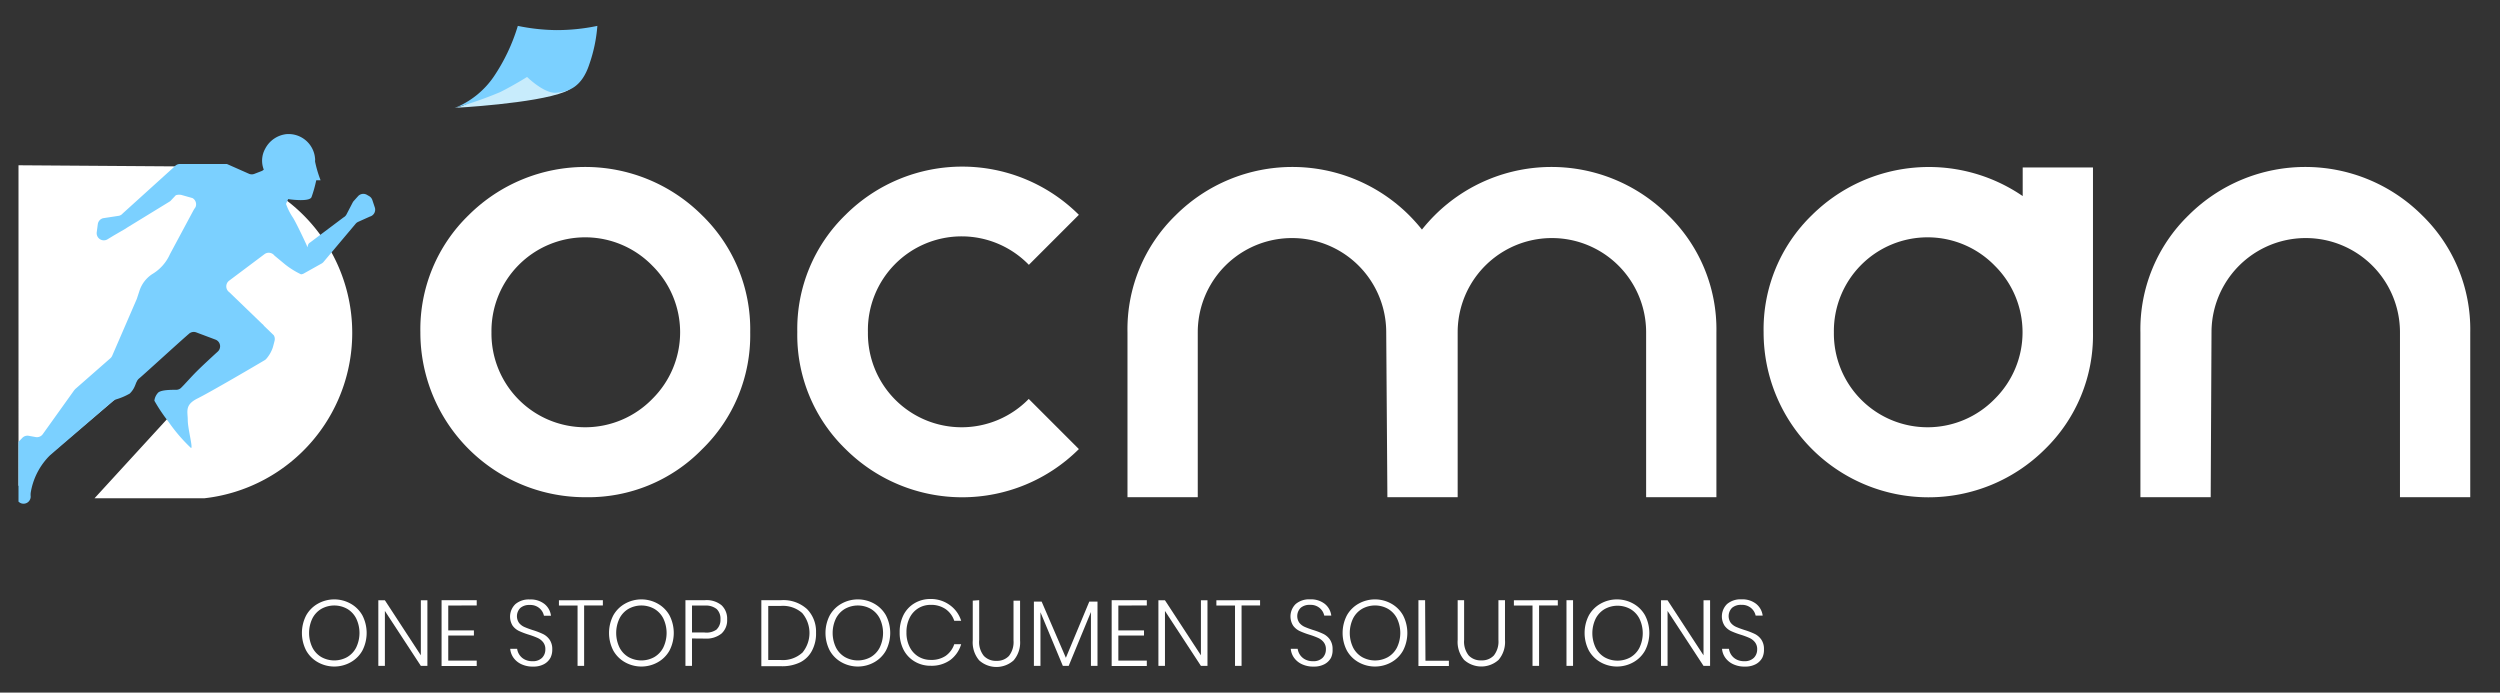 <svg id="Layer_1" data-name="Layer 1" xmlns="http://www.w3.org/2000/svg" viewBox="0 0 213.44 59.13"><rect x="0" y="0" width="213.44" height="59.13" fill="#333333" stroke="none"/><defs><style>.cls-1{fill:#fff;}.cls-2{fill:#c8ecfc;}.cls-3{fill:#7bd0ff;}.cls-4{isolation:isolate;}</style></defs><title>logo</title><g id="Layer_2" data-name="Layer 2"><g id="Layer_1-2" data-name="Layer 1-2"><path class="cls-1" d="M15.69,14.21l-14.11-.1V41.5l.8-1.1,9.31-7.9h-.55V28.29a4.11,4.11,0,0,1,4.14-4.08h0a4.17,4.17,0,0,1,2,7.82h.42L8.07,42.54h9.38a14.21,14.21,0,0,0-1.76-28.33Z"/><path class="cls-2" d="M38.81,9.21s6.89-.36,9.41-1.37-2.13-3.33-2.13-3.33S40.77,9,38.81,9.21Z"/><path class="cls-3" d="M47.47,2.57a17.06,17.06,0,0,1-3.26-.36,15.88,15.88,0,0,1-2.08,4.37,7.34,7.34,0,0,1-3.29,2.63,32.22,32.22,0,0,0,3.87-1.35C43.87,7.28,45,6.57,45,6.57S46.45,8,47.48,7.92s2.19-.45,2.84-2.45A12.85,12.85,0,0,0,51,2.21h0A17,17,0,0,1,47.47,2.57Z"/><g class="cls-4"><path class="cls-1" d="M29.94,51.54a2.6,2.6,0,0,1,1,1,3.28,3.28,0,0,1,0,3,2.59,2.59,0,0,1-1,1,2.86,2.86,0,0,1-2.8,0,2.59,2.59,0,0,1-1-1,3.28,3.28,0,0,1,0-3,2.6,2.6,0,0,1,1-1,2.86,2.86,0,0,1,2.8,0Zm-2.5.44a2,2,0,0,0-.77.82,2.87,2.87,0,0,0,0,2.48,2,2,0,0,0,.77.82,2.27,2.27,0,0,0,2.2,0,2,2,0,0,0,.77-.82,2.87,2.87,0,0,0,0-2.48,2,2,0,0,0-.77-.82,2.26,2.26,0,0,0-2.2,0Z"/><path class="cls-1" d="M36.49,56.85h-.56l-3.07-4.69v4.69h-.56v-5.6h.56l3.07,4.7v-4.7h.56Z"/><path class="cls-1" d="M38.27,51.7v2.12h2.19v.44H38.27v2.14H40.7v.46h-3V51.24h3v.45Z"/><path class="cls-1" d="M47,56.15a1.36,1.36,0,0,1-.55.55,1.87,1.87,0,0,1-.93.21,2.23,2.23,0,0,1-1-.2,1.71,1.71,0,0,1-.67-.54,1.54,1.54,0,0,1-.29-.78h.59a1.24,1.24,0,0,0,.18.49,1.18,1.18,0,0,0,.44.41,1.37,1.37,0,0,0,.69.16,1.09,1.09,0,0,0,.82-.29,1,1,0,0,0,.28-.72.94.94,0,0,0-.19-.61,1.25,1.25,0,0,0-.46-.36,6.55,6.55,0,0,0-.75-.28,6.79,6.79,0,0,1-.85-.32,1.46,1.46,0,0,1-.55-.46A1.48,1.48,0,0,1,44,51.58a1.77,1.77,0,0,1,1.23-.4,1.9,1.9,0,0,1,1.26.39,1.53,1.53,0,0,1,.55,1h-.6a1.16,1.16,0,0,0-.38-.64,1.2,1.2,0,0,0-.84-.28,1.16,1.16,0,0,0-.79.25,1,1,0,0,0-.11,1.29,1.23,1.23,0,0,0,.45.34c.18.08.42.17.73.27a6.51,6.51,0,0,1,.86.33,1.49,1.49,0,0,1,.56.48,1.41,1.41,0,0,1,.23.84A1.52,1.52,0,0,1,47,56.15Z"/><path class="cls-1" d="M51.47,51.24v.45h-1.6v5.16h-.56V51.7H47.72v-.45Z"/><path class="cls-1" d="M56.16,51.54a2.6,2.6,0,0,1,1,1,3.28,3.28,0,0,1,0,3,2.59,2.59,0,0,1-1,1,2.86,2.86,0,0,1-2.8,0,2.59,2.59,0,0,1-1-1,3.28,3.28,0,0,1,0-3,2.6,2.6,0,0,1,1-1,2.86,2.86,0,0,1,2.8,0Zm-2.5.44a2,2,0,0,0-.77.82,2.87,2.87,0,0,0,0,2.48,2,2,0,0,0,.77.82,2.27,2.27,0,0,0,2.2,0,2,2,0,0,0,.77-.82,2.87,2.87,0,0,0,0-2.48,2,2,0,0,0-.77-.82,2.26,2.26,0,0,0-2.2,0Z"/><path class="cls-1" d="M59.08,54.51v2.34h-.56V51.24h1.68a2,2,0,0,1,1.41.44,1.57,1.57,0,0,1,.47,1.2,1.53,1.53,0,0,1-.48,1.21,2.05,2.05,0,0,1-1.4.43Zm2.11-.78a1.12,1.12,0,0,0,.32-.86,1.14,1.14,0,0,0-.32-.87,1.49,1.49,0,0,0-1-.3H59.08V54h1.07A1.49,1.49,0,0,0,61.19,53.74Z"/><path class="cls-1" d="M69.33,55.54a2.3,2.3,0,0,1-1,1,3.5,3.5,0,0,1-1.6.34H65V51.24h1.7A3,3,0,0,1,68.9,52,2.73,2.73,0,0,1,69.67,54,3.1,3.1,0,0,1,69.33,55.54Zm-.84.2a2.64,2.64,0,0,0,0-3.4,2.48,2.48,0,0,0-1.81-.61H65.59v4.62h1.09A2.47,2.47,0,0,0,68.48,55.74Z"/><path class="cls-1" d="M74.64,51.54a2.6,2.6,0,0,1,1,1,3.28,3.28,0,0,1,0,3,2.59,2.59,0,0,1-1,1,2.86,2.86,0,0,1-2.8,0,2.59,2.59,0,0,1-1-1,3.28,3.28,0,0,1,0-3,2.6,2.6,0,0,1,1-1,2.86,2.86,0,0,1,2.8,0Zm-2.5.44a2,2,0,0,0-.77.82,2.87,2.87,0,0,0,0,2.48,2,2,0,0,0,.77.82,2.27,2.27,0,0,0,2.2,0,2,2,0,0,0,.77-.82,2.87,2.87,0,0,0,0-2.48,2,2,0,0,0-.77-.82,2.26,2.26,0,0,0-2.2,0Z"/><path class="cls-1" d="M81.12,51.68A2.59,2.59,0,0,1,82.06,53h-.59a2,2,0,0,0-.74-1,2.2,2.2,0,0,0-1.28-.36,2,2,0,0,0-1.05.29,2,2,0,0,0-.74.82,2.71,2.71,0,0,0-.27,1.24,2.68,2.68,0,0,0,.27,1.24,2,2,0,0,0,.74.82,2,2,0,0,0,1.05.29A2.19,2.19,0,0,0,80.73,56a2,2,0,0,0,.74-1h.59a2.59,2.59,0,0,1-.93,1.35,2.73,2.73,0,0,1-1.67.49,2.61,2.61,0,0,1-1.38-.37,2.49,2.49,0,0,1-.94-1,3.17,3.17,0,0,1-.33-1.48,3.21,3.21,0,0,1,.33-1.49,2.47,2.47,0,0,1,.94-1,2.63,2.63,0,0,1,1.38-.36A2.73,2.73,0,0,1,81.12,51.68Z"/><path class="cls-1" d="M83.6,51.24v3.4A1.89,1.89,0,0,0,84,56a1.4,1.4,0,0,0,1.08.42A1.38,1.38,0,0,0,86.14,56a1.91,1.91,0,0,0,.39-1.32v-3.4h.56v3.4a2.35,2.35,0,0,1-.55,1.7,2.2,2.2,0,0,1-2.94,0,2.35,2.35,0,0,1-.55-1.7v-3.4Z"/><path class="cls-1" d="M93.7,51.36v5.49h-.56v-4.6l-1.9,4.6h-.5l-1.91-4.58v4.58h-.56V51.36h.66L91,56.16,93,51.36Z"/><path class="cls-1" d="M95.48,51.7v2.12h2.19v.44H95.48v2.14h2.43v.46h-3V51.24h3v.45Z"/><path class="cls-1" d="M103.09,56.85h-.56l-3.07-4.69v4.69h-.56v-5.6h.56l3.07,4.7v-4.7h.56Z"/><path class="cls-1" d="M107.58,51.24v.45H106v5.16h-.56V51.7h-1.59v-.45Z"/><path class="cls-1" d="M113.64,56.15a1.36,1.36,0,0,1-.55.55,1.88,1.88,0,0,1-.93.21,2.23,2.23,0,0,1-1-.2,1.71,1.71,0,0,1-.67-.54,1.54,1.54,0,0,1-.29-.78h.59a1.24,1.24,0,0,0,.18.49,1.19,1.19,0,0,0,.44.41,1.37,1.37,0,0,0,.69.16,1.09,1.09,0,0,0,.82-.29,1,1,0,0,0,.28-.72.94.94,0,0,0-.19-.61,1.25,1.25,0,0,0-.46-.36,6.51,6.51,0,0,0-.75-.28,6.76,6.76,0,0,1-.85-.32,1.46,1.46,0,0,1-.55-.46,1.48,1.48,0,0,1,.22-1.84,1.77,1.77,0,0,1,1.23-.4,1.91,1.91,0,0,1,1.26.39,1.52,1.52,0,0,1,.55,1h-.6a1.16,1.16,0,0,0-.38-.64,1.2,1.2,0,0,0-.84-.28,1.16,1.16,0,0,0-.79.25,1,1,0,0,0-.11,1.29,1.22,1.22,0,0,0,.45.34c.18.08.42.17.73.27a6.55,6.55,0,0,1,.86.33,1.49,1.49,0,0,1,.56.48,1.4,1.4,0,0,1,.23.84A1.51,1.51,0,0,1,113.64,56.15Z"/><path class="cls-1" d="M118.79,51.54a2.6,2.6,0,0,1,1,1,3.28,3.28,0,0,1,0,3,2.59,2.59,0,0,1-1,1,2.86,2.86,0,0,1-2.8,0,2.59,2.59,0,0,1-1-1,3.28,3.28,0,0,1,0-3,2.6,2.6,0,0,1,1-1,2.86,2.86,0,0,1,2.8,0Zm-2.5.44a2,2,0,0,0-.77.82,2.87,2.87,0,0,0,0,2.48,2,2,0,0,0,.77.82,2.27,2.27,0,0,0,2.21,0,2,2,0,0,0,.77-.82,2.87,2.87,0,0,0,0-2.48,2,2,0,0,0-.77-.82,2.26,2.26,0,0,0-2.21,0Z"/><path class="cls-1" d="M121.7,56.41h2v.45h-2.6V51.24h.57Z"/><path class="cls-1" d="M125,51.24v3.4a1.89,1.89,0,0,0,.39,1.32,1.4,1.4,0,0,0,1.08.42,1.38,1.38,0,0,0,1.07-.42,1.92,1.92,0,0,0,.39-1.32v-3.4h.56v3.4a2.35,2.35,0,0,1-.55,1.7,2.2,2.2,0,0,1-2.94,0,2.35,2.35,0,0,1-.55-1.7v-3.4Z"/><path class="cls-1" d="M133,51.24v.45h-1.6v5.16h-.56V51.7h-1.59v-.45Z"/><path class="cls-1" d="M134.3,51.24v5.61h-.56V51.24Z"/><path class="cls-1" d="M139.45,51.54a2.59,2.59,0,0,1,1,1,3.28,3.28,0,0,1,0,3,2.59,2.59,0,0,1-1,1,2.86,2.86,0,0,1-2.8,0,2.59,2.59,0,0,1-1-1,3.28,3.28,0,0,1,0-3,2.59,2.59,0,0,1,1-1,2.86,2.86,0,0,1,2.8,0ZM137,52a2,2,0,0,0-.77.82,2.87,2.87,0,0,0,0,2.48,2,2,0,0,0,.77.82,2.27,2.27,0,0,0,2.2,0,2,2,0,0,0,.77-.82,2.87,2.87,0,0,0,0-2.48,2,2,0,0,0-.77-.82,2.26,2.26,0,0,0-2.2,0Z"/><path class="cls-1" d="M146,56.85h-.56l-3.07-4.69v4.69h-.56v-5.6h.56l3.07,4.7v-4.7H146Z"/><path class="cls-1" d="M150.46,56.15a1.36,1.36,0,0,1-.55.55,1.87,1.87,0,0,1-.93.21,2.23,2.23,0,0,1-1-.2,1.71,1.71,0,0,1-.67-.54,1.53,1.53,0,0,1-.29-.78h.59a1.25,1.25,0,0,0,.18.49,1.18,1.18,0,0,0,.44.41,1.37,1.37,0,0,0,.69.16,1.1,1.1,0,0,0,.82-.29,1,1,0,0,0,.28-.72.94.94,0,0,0-.19-.61,1.25,1.25,0,0,0-.46-.36,6.6,6.6,0,0,0-.75-.28,6.82,6.82,0,0,1-.85-.32,1.46,1.46,0,0,1-.54-.46,1.48,1.48,0,0,1,.22-1.84,1.77,1.77,0,0,1,1.23-.4,1.9,1.9,0,0,1,1.26.39,1.53,1.53,0,0,1,.55,1h-.6a1.16,1.16,0,0,0-.38-.64,1.2,1.2,0,0,0-.84-.28,1.16,1.16,0,0,0-.79.25,1,1,0,0,0-.11,1.29,1.23,1.23,0,0,0,.45.34c.18.08.42.17.73.27a6.48,6.48,0,0,1,.86.33,1.49,1.49,0,0,1,.56.48,1.41,1.41,0,0,1,.23.84A1.52,1.52,0,0,1,150.46,56.15Z"/></g><g class="cls-4"><path class="cls-1" d="M50,42.45A14.06,14.06,0,0,1,35.89,28.37a13.57,13.57,0,0,1,4.12-10,14.11,14.11,0,0,1,19.92,0,13.57,13.57,0,0,1,4.12,10,13.57,13.57,0,0,1-4.12,10A13.57,13.57,0,0,1,50,42.45Zm5.69-8.39a8,8,0,0,0,0-11.38,8,8,0,0,0-13.73,5.69,8,8,0,0,0,13.73,5.69Z"/><path class="cls-1" d="M92.11,38.34a14.11,14.11,0,0,1-19.92,0,13.57,13.57,0,0,1-4.12-10,13.57,13.57,0,0,1,4.12-10,14.11,14.11,0,0,1,19.92,0l0,0-4.27,4.27,0,0A8,8,0,0,0,74.1,28.37a8,8,0,0,0,13.73,5.69l0,0,4.27,4.27Z"/><path class="cls-1" d="M118.35,28.37a8,8,0,0,0-16.09,0V42.45h-6V28.37a13.57,13.57,0,0,1,4.12-10,14.11,14.11,0,0,1,19.92,0,15,15,0,0,1,1.1,1.23,14.85,14.85,0,0,1,1.1-1.23,14.11,14.11,0,0,1,19.92,0,13.57,13.57,0,0,1,4.12,10V42.45h-6V28.37a8,8,0,0,0-16.09,0V42.45h-6Z"/><path class="cls-1" d="M178.69,28.37a13.57,13.57,0,0,1-4.12,10,14.08,14.08,0,0,1-24-10,13.57,13.57,0,0,1,4.12-10,14.18,14.18,0,0,1,18-1.63V14.3h6Zm-8.39,5.69a8,8,0,0,0,0-11.38,8,8,0,0,0-13.73,5.69,8,8,0,0,0,13.73,5.69Z"/><path class="cls-1" d="M188.74,42.45h-6V28.37a13.57,13.57,0,0,1,4.12-10,14.11,14.11,0,0,1,19.92,0,13.57,13.57,0,0,1,4.12,10V42.45h-6V28.37a8,8,0,0,0-16.09,0Z"/></g><path class="cls-3" d="M32,17.71l-.21-.63a.61.61,0,0,0-.28-.34l-.19-.11a.61.61,0,0,0-.76.13l-.36.4a.61.61,0,0,0-.09.13l-.52,1a.61.61,0,0,1-.26.27L26.48,20.7c-.32.17-.14.61-.28.28s-1-2.15-1.23-2.46a5.21,5.21,0,0,1-.55-1.11L24.6,17s1.84.28,2-.18A10.72,10.72,0,0,0,27,15.39h.37a10.05,10.05,0,0,1-.47-1.59v-.15h0a.16.16,0,0,0,0-.1,2.27,2.27,0,0,0-2.43-2.1h0a2.33,2.33,0,0,0-1.83,1.25,2.1,2.1,0,0,0-.12,1.78.6.6,0,0,1-.2.13l-.62.24a.61.61,0,0,1-.41,0L19.37,14h-.22L15.39,14a.61.61,0,0,0-.49.22l-4.42,4a.61.61,0,0,1-.31.2l-1.37.21a.61.61,0,0,0-.45.51l-.09.68a.61.61,0,0,0,.92.61l.51-.31,1.05-.61.1-.07,3.64-2.23.07-.05.46-.49a.9.9,0,0,1,.57,0l.85.24a.61.61,0,0,1,.26.78l-.11.16-.07.12-2,3.73A3.73,3.73,0,0,1,13,23.4a2.7,2.7,0,0,0-1.09,1.42l-.23.7L9.58,30.37a.61.61,0,0,1-.15.21l-3,2.63-.09.1L3.65,37.07a.61.61,0,0,1-.63.24l-.55-.1a.61.61,0,0,0-.58.19l-.31.32v5.11l.12.09h0a.61.61,0,0,0,.92-.52,1.72,1.72,0,0,1,0-.32,5.8,5.8,0,0,1,1.66-3.22l5.41-4.65.18-.1a5.39,5.39,0,0,0,1.21-.51c.57-.57.44-1,.81-1.3s3.31-3,4.24-3.8a.61.61,0,0,1,.63-.12l1.65.62a.61.61,0,0,1,.2,1c-.58.53-1.36,1.25-1.83,1.72s-1,1.08-1.29,1.36a.6.6,0,0,1-.46.2c-.46,0-1.37,0-1.57.29a1.19,1.19,0,0,0-.28.64A14.1,14.1,0,0,0,14.38,36a14,14,0,0,0,1.93,2.25c.18,0-.28-1.66-.28-2.39s-.28-1.29.83-1.84,5.12-2.9,5.72-3.26a.58.58,0,0,0,.15-.12,2.84,2.84,0,0,0,.57-1c.07-.26.12-.45.15-.58a.61.61,0,0,0-.08-.44l-.83-.8a.61.61,0,0,0-.16-.17l-2.8-2.7a.61.61,0,0,1,0-1l3-2.25a.61.61,0,0,1,.85.12l0,0,.93.77a7.07,7.07,0,0,0,1.34.83.61.61,0,0,0,.29-.1l1.5-.84.1-.08,2.76-3.28a.61.61,0,0,1,.23-.18l1-.45A.61.61,0,0,0,32,17.71Z"/></g></g></svg>